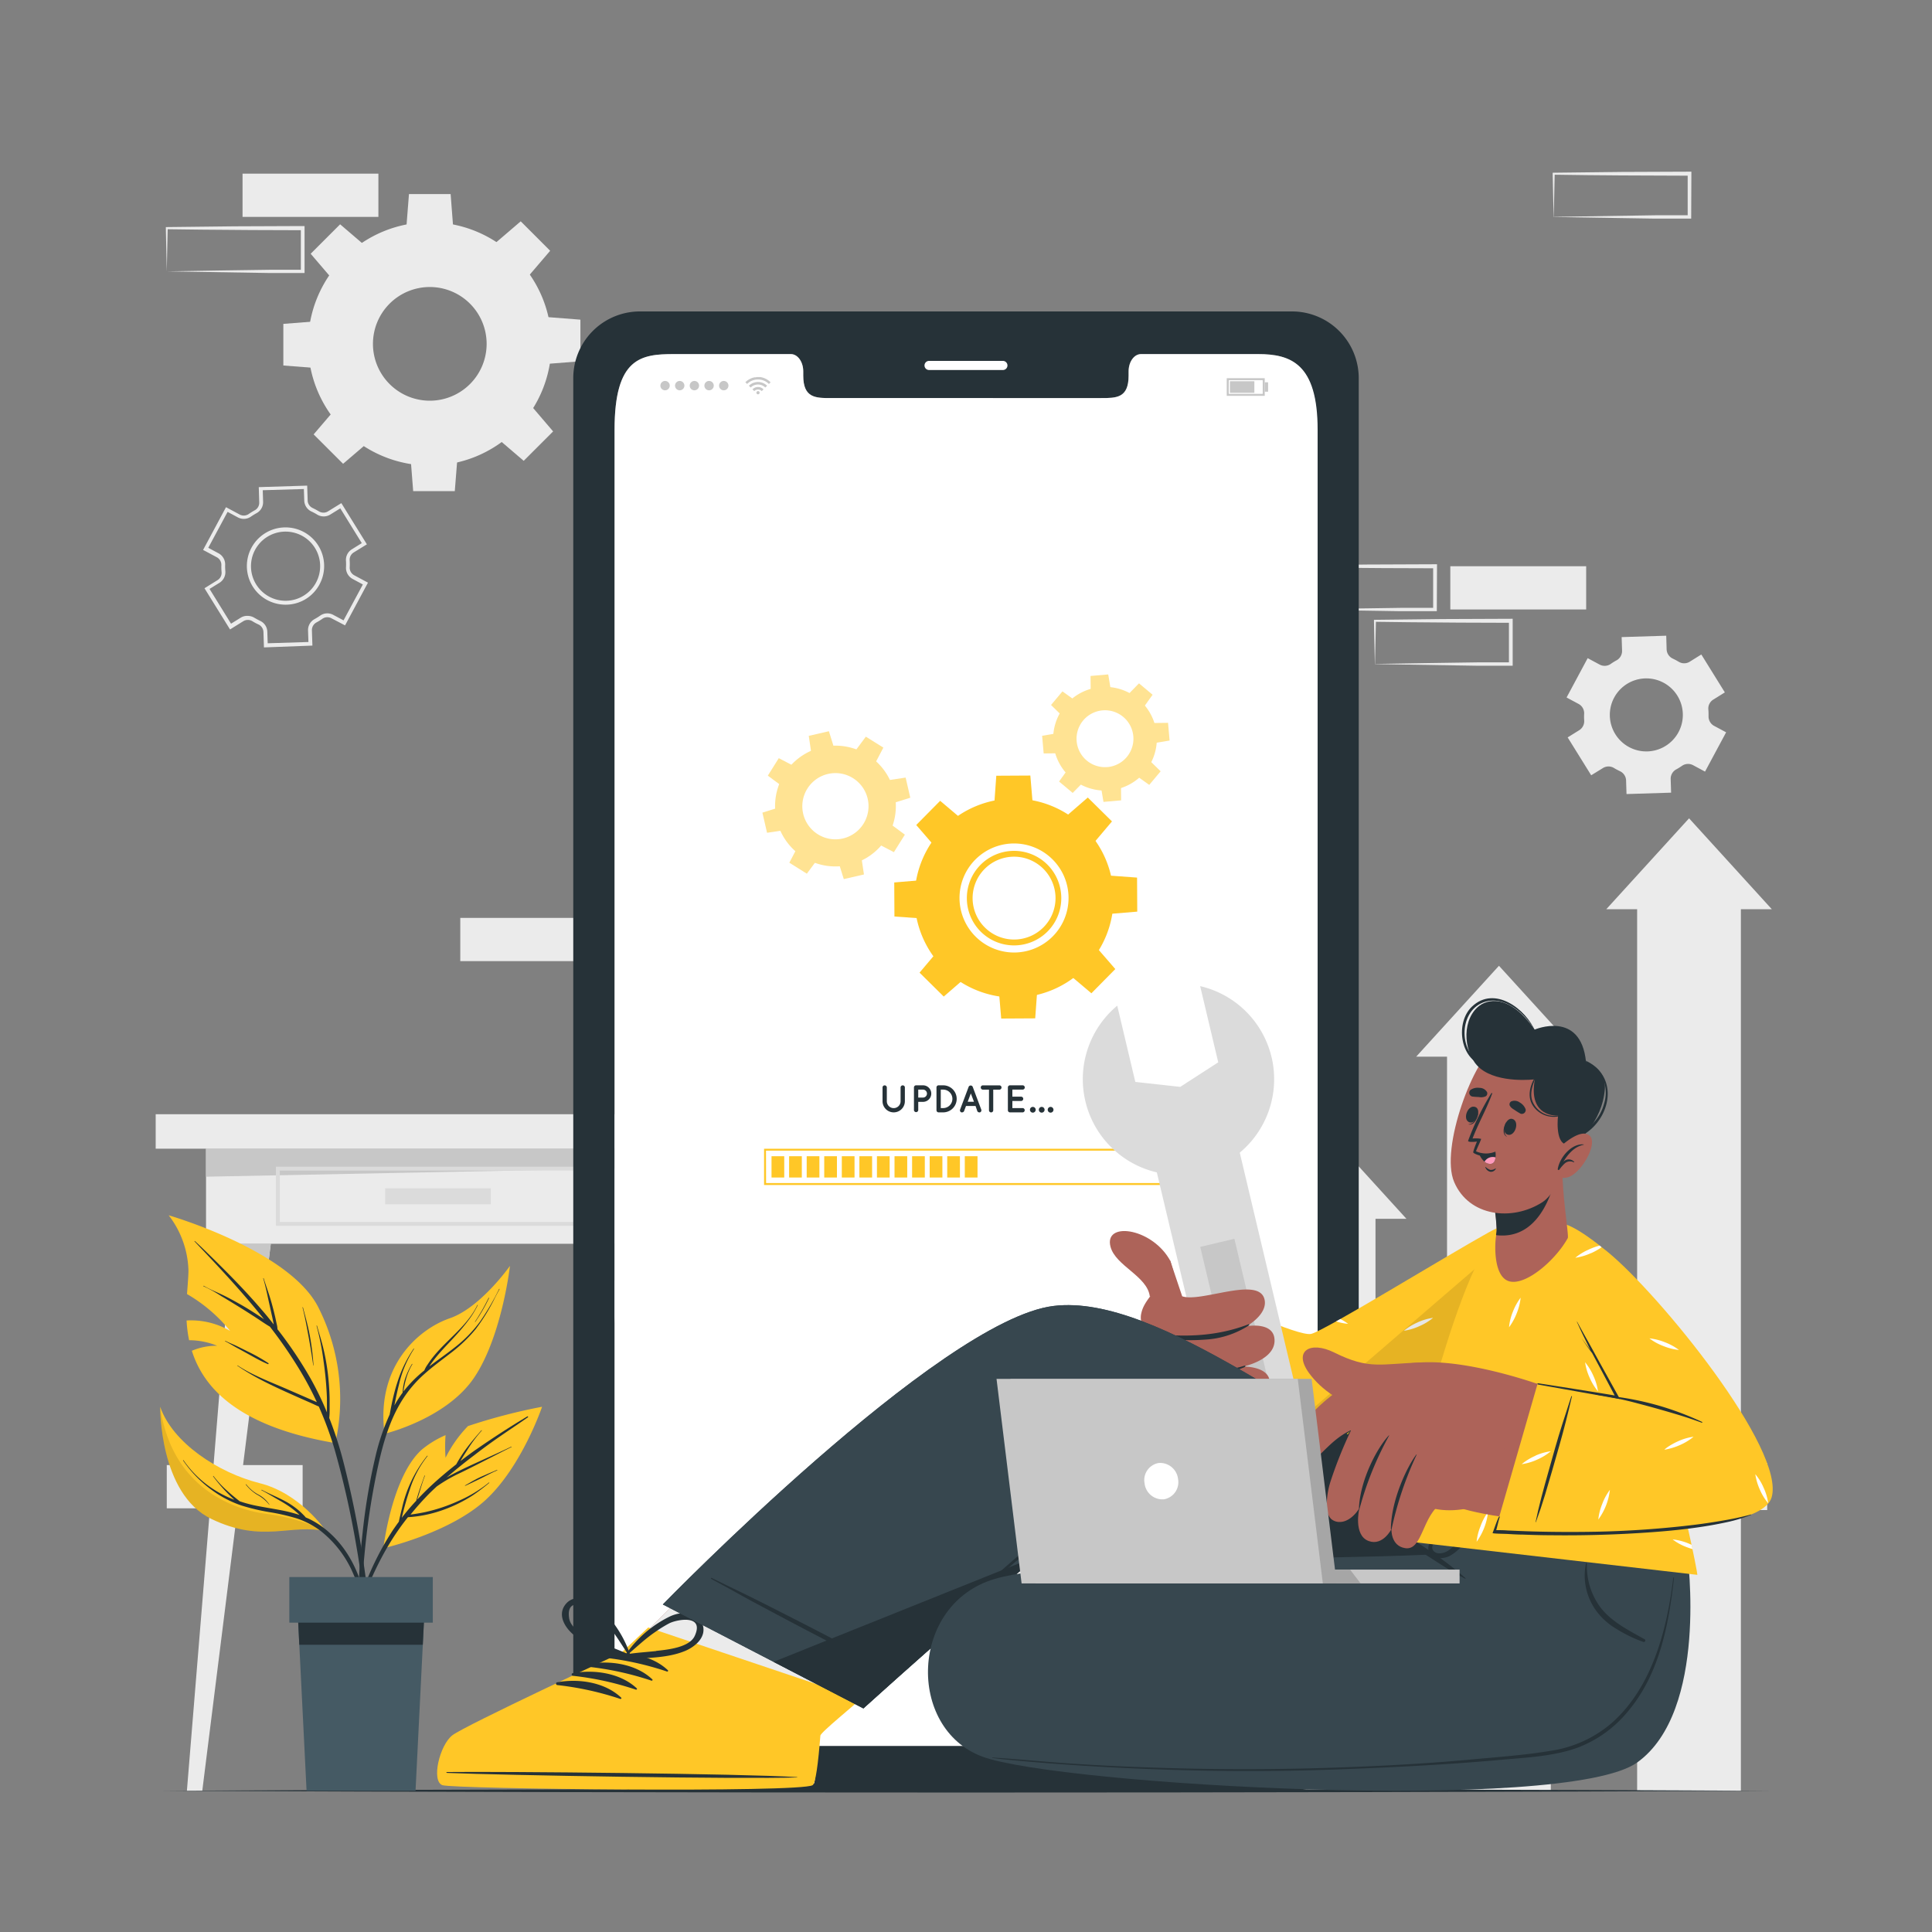 <svg xmlns="http://www.w3.org/2000/svg" viewBox="0 0 500 500"><rect x="0" y="0" width="500" height="500" fill="#808080" stroke="none"/><g id="freepik--background-complete--inject-89"><rect x="402.07" y="365.04" width="35.16" height="11.19" transform="translate(839.3 741.28) rotate(180)" style="fill:#ebebeb"></rect><rect x="119.11" y="237.55" width="35.16" height="11.19" transform="translate(273.39 486.29) rotate(180)" style="fill:#ebebeb"></rect><path d="M421.68,390.34c5.84-.09,20.81-.34,26.45-.41l8.71,0-.46.45,0-11.19.5.5c-5.84,0-20.73-.07-26.37-.15l-8.79-.11.24-.24-.24,11.19Zm0,0-.23-11.19v-.23h.24c4.39-.06,13.2-.16,17.58-.2l17.58-.07h.5v.5l0,11.19v.46h-.45l-8.87,0c-5.6-.06-20.5-.32-26.29-.42Z" style="fill:#ebebeb"></path><path d="M336.2,157.72c5.84-.1,20.81-.35,26.45-.41l8.71,0-.46.45,0-11.19.5.5c-5.84,0-20.73-.07-26.37-.15l-8.79-.11.24-.24-.24,11.19Zm0,0L336,146.53v-.23h.24c4.39-.06,13.2-.16,17.58-.2l17.58-.07h.5v.5l-.05,11.19v.46h-.45l-8.87,0c-5.6-.07-20.5-.32-26.29-.42Z" style="fill:#ebebeb"></path><path d="M355.81,171.83c5.84-.1,20.81-.35,26.45-.41l8.71,0-.46.45,0-11.19.5.5c-5.84,0-20.73-.07-26.37-.15l-8.79-.11.24-.24-.24,11.19Zm0,0-.23-11.19v-.23h.24c4.39-.06,13.2-.16,17.58-.2l17.58-.07h.5v.5l0,11.19v.46H391l-8.87,0c-5.6-.07-20.5-.32-26.29-.42Z" style="fill:#ebebeb"></path><rect x="375.35" y="146.53" width="35.16" height="11.19" transform="translate(785.85 304.26) rotate(180)" style="fill:#ebebeb"></rect><rect x="43.16" y="379.15" width="35.16" height="11.19" transform="translate(121.48 769.5) rotate(180)" style="fill:#ebebeb"></rect><rect x="62.77" y="44.93" width="35.16" height="11.19" transform="translate(160.7 101.06) rotate(180)" style="fill:#ebebeb"></rect><path d="M43.16,70.23c5.84-.1,20.81-.35,26.45-.41l8.71,0-.46.45,0-11.19.5.5c-5.84,0-20.73-.07-26.37-.15l-8.79-.11L43.4,59l-.24,11.19Zm0,0L42.92,59v-.23h.24c4.39-.06,13.19-.16,17.58-.2l17.58-.07h.5V59l0,11.19v.46h-.45l-8.87,0c-5.6-.07-20.51-.32-26.29-.42Z" style="fill:#ebebeb"></path><path d="M402.07,56.12c5.84-.1,20.81-.34,26.45-.41l8.71,0-.46.45,0-11.19.5.5-17.58-.07c-4.38,0-13.2-.13-17.58-.19l.24-.24-.24,11.19Zm0,0-.24-11.19V44.7h.24c4.39-.06,13.2-.16,17.58-.2l17.58-.07h.5v.5l-.05,11.19v.46h-.45l-8.87,0c-5.6-.07-20.5-.32-26.29-.42Z" style="fill:#ebebeb"></path><rect x="40.29" y="288.36" width="146.12" height="8.92" style="fill:#ebebeb"></rect><rect x="53.32" y="297.28" width="120.06" height="24.61" style="fill:#ebebeb"></rect><polygon points="173.38 302.14 53.32 304.53 53.32 297.28 173.38 297.28 173.38 302.14" style="fill:#c7c7c7"></polygon><path d="M155.29,317.24H71.41v-15.3h83.88Zm-82.88-1h81.88v-13.3H72.41Z" style="fill:#dbdbdb"></path><rect x="99.69" y="307.53" width="27.33" height="4.13" style="fill:#dbdbdb"></rect><polygon points="52.35 463.45 48.37 463.45 59.94 321.9 70.08 321.9 52.35 463.45" style="fill:#ebebeb"></polygon><polygon points="70.08 321.9 68.89 331.37 59.17 331.37 59.94 321.9 70.08 321.9" style="fill:#c7c7c7"></polygon><polygon points="174.35 463.45 178.33 463.45 166.76 321.9 156.62 321.9 174.35 463.45" style="fill:#ebebeb"></polygon><polygon points="156.62 321.9 157.81 331.37 167.53 331.37 166.76 321.9 156.62 321.9" style="fill:#c7c7c7"></polygon><path d="M68.31,167.55l-.13-4a2.25,2.25,0,0,0-1.31-1.95c-.27-.12-.53-.25-.79-.39s-.51-.29-.76-.44a2.25,2.25,0,0,0-2.36,0l-3.43,2.13-6.61-10.66,3.42-2.13a2.21,2.21,0,0,0,1-2.11,15.06,15.06,0,0,1-.05-1.78,2.24,2.24,0,0,0-1.17-2l-3.56-1.9,5.93-11.06,3.56,1.91a2.25,2.25,0,0,0,2.34-.16c.49-.34,1-.65,1.52-.94a2.21,2.21,0,0,0,1.18-2l-.12-4,12.53-.39.13,4A2.23,2.23,0,0,0,81,131.51l.78.4.76.43a2.22,2.22,0,0,0,2.34,0l3.46-2.13,6.61,10.66L91.5,143a2.22,2.22,0,0,0-1,2.11,15,15,0,0,1,0,1.77,2.24,2.24,0,0,0,1.17,2l3.56,1.91-5.93,11.06L85.76,160a2.22,2.22,0,0,0-2.34.15,14.56,14.56,0,0,1-1.51.93,2.27,2.27,0,0,0-1.19,2l.13,4Zm-4.21-8.16a3.32,3.32,0,0,1,1.73.49l.72.4c.25.14.49.26.74.38a3.21,3.21,0,0,1,1.89,2.82l.1,3,10.54-.33-.1-3a3.22,3.22,0,0,1,1.71-2.94,14.65,14.65,0,0,0,1.42-.88,3.2,3.2,0,0,1,3.38-.21l2.68,1.43,5-9.29-2.67-1.44a3.25,3.25,0,0,1-1.7-2.94,13.15,13.15,0,0,0,0-1.66,3.23,3.23,0,0,1,1.5-3.05l2.59-1.61-5.56-9-2.6,1.61a3.23,3.23,0,0,1-3.39,0c-.23-.15-.47-.28-.71-.41s-.49-.26-.74-.37a3.24,3.24,0,0,1-1.89-2.83l-.1-3L68,126.87l.09,3a3.23,3.23,0,0,1-1.7,2.94,16.13,16.13,0,0,0-1.43.88,3.23,3.23,0,0,1-3.38.22l-2.68-1.44-5,9.3,2.67,1.43a3.26,3.26,0,0,1,1.7,2.94,13.47,13.47,0,0,0,.05,1.68,3.24,3.24,0,0,1-1.51,3l-2.58,1.59,5.56,9,2.58-1.6A3.13,3.13,0,0,1,64.1,159.39Zm9.81-2.9a10,10,0,1,1,8.78-5.25A9.89,9.89,0,0,1,73.91,156.49Zm0-18.91a8.95,8.95,0,1,0,4.22,1.06A9,9,0,0,0,73.94,137.58Z" style="fill:#ebebeb"></path><path d="M414.84,198.77a2.74,2.74,0,0,1,2.88,0c.25.15.49.29.74.42l.77.39a2.74,2.74,0,0,1,1.6,2.38l.11,3.54,11.54-.36-.11-3.54a2.76,2.76,0,0,1,1.45-2.49,16.83,16.83,0,0,0,1.46-.9,2.75,2.75,0,0,1,2.87-.19l3.11,1.67,5.46-10.17-3.12-1.67a2.76,2.76,0,0,1-1.43-2.49c0-.58,0-1.15-.05-1.72a2.71,2.71,0,0,1,1.27-2.58l3-1.87-6.09-9.81-3,1.87a2.72,2.72,0,0,1-2.87,0l-.74-.42-.76-.38a2.74,2.74,0,0,1-1.61-2.39l-.1-3.54-11.54.36.11,3.53a2.75,2.75,0,0,1-1.44,2.49,13.84,13.84,0,0,0-1.47.91A2.75,2.75,0,0,1,414,172l-3.11-1.67-5.46,10.18,3.11,1.67a2.74,2.74,0,0,1,1.44,2.49,14.12,14.12,0,0,0,0,1.72,2.73,2.73,0,0,1-1.27,2.58l-3,1.87,6.09,9.8Zm2.9-18.22a9.45,9.45,0,1,1,3.87,12.8A9.46,9.46,0,0,1,417.74,180.55Z" style="fill:#ebebeb"></path><path d="M79.74,89a31.49,31.49,0,1,0,31.49-31.49A31.49,31.49,0,0,0,79.74,89Zm16.78,0a14.71,14.71,0,1,1,14.71,14.7A14.71,14.71,0,0,1,96.52,89Z" style="fill:#ebebeb"></path><polygon points="105.17 58.79 117.28 58.79 116.62 50.22 105.84 50.22 105.17 58.79" style="fill:#ebebeb"></polygon><polygon points="128.23 62.87 136.79 71.44 142.38 64.9 134.76 57.28 128.23 62.87" style="fill:#ebebeb"></polygon><polygon points="141.64 82.06 141.64 94.17 150.21 93.5 150.21 82.73 141.64 82.06" style="fill:#ebebeb"></polygon><polygon points="137.56 105.11 129 113.67 135.53 119.26 143.15 111.65 137.56 105.11" style="fill:#ebebeb"></polygon><polygon points="118.38 118.53 106.26 118.53 106.93 127.1 117.7 127.1 118.38 118.53" style="fill:#ebebeb"></polygon><polygon points="95.32 114.44 86.76 105.88 81.17 112.42 88.79 120.03 95.32 114.44" style="fill:#ebebeb"></polygon><polygon points="81.91 95.26 81.91 83.15 73.33 83.82 73.33 94.59 81.91 95.26" style="fill:#ebebeb"></polygon><polygon points="85.99 72.21 94.55 63.64 88.02 58.05 80.4 65.67 85.99 72.21" style="fill:#ebebeb"></polygon><polygon points="409.35 273.46 401.35 273.46 401.35 463.45 374.49 463.45 374.49 273.46 366.51 273.46 387.93 249.94 409.35 273.46" style="fill:#ebebeb"></polygon><polygon points="458.55 235.31 450.54 235.31 450.54 463.45 423.69 463.45 423.69 235.31 415.7 235.31 437.13 211.78 458.55 235.31" style="fill:#ebebeb"></polygon><polygon points="363.98 315.42 355.98 315.42 355.98 463.45 329.13 463.45 329.13 315.42 321.14 315.42 342.56 291.89 363.98 315.42" style="fill:#ebebeb"></polygon></g><g id="freepik--Floor--inject-89"><path d="M41.45,463.45c133.61-.61,283.49-.62,417.1,0-133.61.61-283.49.61-417.1,0Z" style="fill:#263238"></path></g><g id="freepik--Device--inject-89"><path d="M334.51,80.6h-169A17.26,17.26,0,0,0,148.36,98V446a17.27,17.27,0,0,0,17.11,17.42h169A17.29,17.29,0,0,0,351.64,446V98A17.28,17.28,0,0,0,334.51,80.6Zm6.43,354.67c0,9.16-6.86,16.57-15.32,16.57H174.39c-8.49,0-15.34-7.41-15.34-16.57V111.21c0-18.66,6.85-19.57,15.34-19.57h30.29c1.76,0,3.2,2,3.2,4.48v1.07c0,5.81,3.18,5.83,7.09,5.83h70c4,0,7.09,0,7.09-5.83V96.12c0-2.48,1.42-4.48,3.22-4.48h30.29c8.46,0,15.32,2.48,15.32,19.57Z" style="fill:#263238"></path><path d="M259.55,95.76H240.44a1.18,1.18,0,0,1-1.18-1.18h0a1.18,1.18,0,0,1,1.18-1.18h19.11a1.18,1.18,0,0,1,1.18,1.18h0A1.18,1.18,0,0,1,259.55,95.76Z" style="fill:#fff"></path><path d="M341,111.21V435.27c0,9.16-6.86,16.57-15.32,16.57H174.39c-8.48,0-15.34-7.41-15.34-16.57V111.21c0-18.66,6.86-19.57,15.34-19.57h30.29c1.76,0,3.2,2,3.2,4.48v1.07c0,5.81,3.18,5.83,7.09,5.83H285c3.94,0,7.09,0,7.09-5.83V96.12c0-2.48,1.42-4.48,3.21-4.48h30.3C334.09,91.64,341,94.12,341,111.21Z" style="fill:#fff"></path><g id="freepik--u5Zjqx--inject-89"><path d="M199.45,98.92l-.29.29-.17.16a4,4,0,0,0-5.64,0l-.16-.17-.29-.29h0l0,0,.37-.33a5.16,5.16,0,0,1,.86-.54,4.14,4.14,0,0,1,1.14-.38c.18,0,.37,0,.56-.08h.5l.39,0a4.77,4.77,0,0,1,1,.25,4.94,4.94,0,0,1,.7.33,4.48,4.48,0,0,1,.67.47l.31.28Z" style="fill:#c7c7c7"></path><path d="M194.28,100.29l-.47-.46a3.35,3.35,0,0,1,4.72,0l-.47.46a2.68,2.68,0,0,0-3.78,0Z" style="fill:#c7c7c7"></path><path d="M197.6,100.76l-.46.46a1.35,1.35,0,0,0-1.94,0c-.15-.16-.31-.31-.46-.46A2,2,0,0,1,197.6,100.76Z" style="fill:#c7c7c7"></path><path d="M196.59,101.63a.42.42,0,0,1-.42.42.41.41,0,0,1-.41-.42.41.41,0,0,1,.41-.41A.41.41,0,0,1,196.59,101.63Z" style="fill:#c7c7c7"></path></g><path d="M170.91,99.8a1.21,1.21,0,1,1,1.2,1.21A1.2,1.2,0,0,1,170.91,99.8Z" style="fill:#c7c7c7"></path><path d="M174.7,99.8a1.21,1.21,0,1,1,1.21,1.21A1.21,1.21,0,0,1,174.7,99.8Z" style="fill:#c7c7c7"></path><path d="M178.5,99.8a1.21,1.21,0,1,1,1.21,1.21A1.21,1.21,0,0,1,178.5,99.8Z" style="fill:#c7c7c7"></path><path d="M182.3,99.8a1.21,1.21,0,1,1,1.2,1.21A1.2,1.2,0,0,1,182.3,99.8Z" style="fill:#c7c7c7"></path><path d="M186.1,99.8a1.21,1.21,0,1,1,1.2,1.21A1.2,1.2,0,0,1,186.1,99.8Z" style="fill:#c7c7c7"></path><path d="M327.31,102.44h-9.83V97.88h9.83Zm-9.32-.51h8.8V98.39H318Z" style="fill:#c7c7c7"></path><rect x="318.3" y="98.66" width="6.33" height="3" style="fill:#c7c7c7"></rect><rect x="327.31" y="98.94" width="0.87" height="2.43" style="fill:#c7c7c7"></rect><polygon points="182.22 434.33 181.33 434.33 181.33 438.41 179.67 438.41 179.67 436.33 176.73 436.33 176.73 438.41 175.06 438.41 175.06 434.33 174.18 434.33 178.2 430.18 182.22 434.33" style="fill:#ebebeb"></polygon><rect x="316.51" y="430.18" width="9.69" height="1.38" style="fill:#ebebeb"></rect><rect x="316.51" y="433.6" width="9.69" height="1.39" style="fill:#ebebeb"></rect><rect x="316.51" y="437.03" width="9.69" height="1.39" style="fill:#ebebeb"></rect><polygon points="253.04 434.44 250.28 437.38 247.53 434.44 248.01 433.98 250.28 436.4 252.55 433.98 253.04 434.44" style="fill:#ebebeb"></polygon><path d="M250.28,440.42a5,5,0,1,1,5-5A5,5,0,0,1,250.28,440.42Zm0-9.35a4.35,4.35,0,1,0,4.34,4.34A4.34,4.34,0,0,0,250.28,431.07Z" style="fill:#ebebeb"></path><path d="M262.5,244.64a12.22,12.22,0,1,0-12.28-12.15A12.23,12.23,0,0,0,262.5,244.64Zm-10.79-12.15a10.73,10.73,0,1,1,10.78,10.66A10.73,10.73,0,0,1,251.71,232.49Zm10.79,12.15a12.22,12.22,0,1,0-12.28-12.15A12.23,12.23,0,0,0,262.5,244.64Zm-10.79-12.15a10.73,10.73,0,1,1,10.78,10.66A10.73,10.73,0,0,1,251.71,232.49Zm10.79,12.15a12.22,12.22,0,1,0-12.28-12.15A12.23,12.23,0,0,0,262.5,244.64Zm-10.79-12.15a10.73,10.73,0,1,1,10.78,10.66A10.73,10.73,0,0,1,251.71,232.49Zm10.87,25.68a25.75,25.75,0,1,0-25.89-25.6A25.76,25.76,0,0,0,262.58,258.17Zm-14.26-25.66a14.11,14.11,0,1,1,14.19,14A14.14,14.14,0,0,1,248.32,232.51Zm1.9,0a12.22,12.22,0,1,0,12.14-12.28A12.22,12.22,0,0,0,250.22,232.49Zm1.49,0a10.73,10.73,0,1,1,10.78,10.66A10.73,10.73,0,0,1,251.71,232.49Zm10.79,12.15a12.22,12.22,0,1,0-12.28-12.15A12.23,12.23,0,0,0,262.5,244.64Zm-10.79-12.15a10.73,10.73,0,1,1,10.78,10.66A10.73,10.73,0,0,1,251.71,232.49Zm10.79,12.15a12.22,12.22,0,1,0-12.28-12.15A12.23,12.23,0,0,0,262.5,244.64Zm-10.79-12.15a10.73,10.73,0,1,1,10.78,10.66A10.73,10.73,0,0,1,251.71,232.49Z" style="fill:#FFC727"></path><polygon points="257.34 207.77 267.24 207.71 266.65 200.71 257.84 200.76 257.34 207.77" style="fill:#FFC727"></polygon><polygon points="276.2 211 283.24 217.95 287.78 212.58 281.52 206.4 276.2 211" style="fill:#FFC727"></polygon><polygon points="287.26 226.61 287.32 236.51 294.32 235.93 294.27 227.12 287.26 226.61" style="fill:#FFC727"></polygon><polygon points="284.04 245.48 277.08 252.52 282.45 257.06 288.64 250.79 284.04 245.48" style="fill:#FFC727"></polygon><polygon points="268.42 256.54 258.52 256.59 259.11 263.6 267.91 263.55 268.42 256.54" style="fill:#FFC727"></polygon><polygon points="249.55 253.31 242.51 246.35 237.98 251.72 244.24 257.91 249.55 253.31" style="fill:#FFC727"></polygon><polygon points="238.5 237.69 238.44 227.79 231.43 228.38 231.48 237.19 238.5 237.69" style="fill:#FFC727"></polygon><polygon points="241.72 218.83 248.68 211.79 243.31 207.25 237.12 213.51 241.72 218.83" style="fill:#FFC727"></polygon><g style="opacity:0.5"><path d="M231.45,205.1a15.63,15.63,0,1,0-11.74,18.74A15.63,15.63,0,0,0,231.45,205.1ZM218.13,217a8.57,8.57,0,1,1,6.43-10.27A8.58,8.58,0,0,1,218.13,217Z" style="fill:#FFC727"></path><polygon points="209.93 194.66 215.79 193.32 214.52 189.24 209.31 190.44 209.93 194.66" style="fill:#FFC727"></polygon><polygon points="221.54 194.07 226.63 197.27 228.61 193.48 224.08 190.65 221.54 194.07" style="fill:#FFC727"></polygon><polygon points="230.16 201.87 231.51 207.72 235.58 206.45 234.38 201.24 230.16 201.87" style="fill:#FFC727"></polygon><polygon points="230.75 213.47 227.56 218.57 231.34 220.54 234.18 216.01 230.75 213.47" style="fill:#FFC727"></polygon><polygon points="222.96 222.09 217.1 223.44 218.37 227.51 223.59 226.31 222.96 222.09" style="fill:#FFC727"></polygon><polygon points="211.35 222.68 206.26 219.49 204.28 223.27 208.81 226.11 211.35 222.68" style="fill:#FFC727"></polygon><polygon points="202.73 214.89 201.38 209.03 197.31 210.31 198.51 215.52 202.73 214.89" style="fill:#FFC727"></polygon><polygon points="202.14 203.28 205.33 198.19 201.55 196.21 198.71 200.74 202.14 203.28" style="fill:#FFC727"></polygon></g><g style="opacity:0.5"><path d="M299.34,190a13.42,13.42,0,1,0-12.19,14.55A13.41,13.41,0,0,0,299.34,190Zm-12.72,8.51a7.36,7.36,0,1,1,6.68-8A7.37,7.37,0,0,1,286.62,198.52Z" style="fill:#FFC727"></path><polygon points="282.27 178.6 287.41 178.15 286.81 174.54 282.23 174.94 282.27 178.6" style="fill:#FFC727"></polygon><polygon points="292.21 179.47 296.16 182.78 298.29 179.8 294.77 176.85 292.21 179.47" style="fill:#FFC727"></polygon><polygon points="298.62 187.11 299.08 192.25 302.69 191.65 302.29 187.07 298.62 187.11" style="fill:#FFC727"></polygon><polygon points="297.75 197.05 294.44 201 297.42 203.13 300.37 199.61 297.75 197.05" style="fill:#FFC727"></polygon><polygon points="290.11 203.46 284.97 203.92 285.58 207.53 290.15 207.13 290.11 203.46" style="fill:#FFC727"></polygon><polygon points="280.18 202.59 276.22 199.28 274.09 202.26 277.61 205.21 280.18 202.59" style="fill:#FFC727"></polygon><polygon points="273.76 194.95 273.31 189.81 269.7 190.42 270.1 194.99 273.76 194.95" style="fill:#FFC727"></polygon><polygon points="274.63 185.02 277.94 181.06 274.96 178.93 272.01 182.45 274.63 185.02" style="fill:#FFC727"></polygon></g><path d="M302.26,306.68H197.74v-9.39H302.26Zm-104-.5H301.76v-8.39H198.24Z" style="fill:#FFC727"></path><rect x="199.67" y="299.23" width="3.29" height="5.51" style="fill:#FFC727"></rect><rect x="204.22" y="299.23" width="3.29" height="5.51" style="fill:#FFC727"></rect><rect x="208.77" y="299.23" width="3.29" height="5.51" style="fill:#FFC727"></rect><rect x="213.31" y="299.23" width="3.29" height="5.51" style="fill:#FFC727"></rect><rect x="217.86" y="299.23" width="3.29" height="5.51" style="fill:#FFC727"></rect><rect x="222.41" y="299.23" width="3.29" height="5.51" style="fill:#FFC727"></rect><rect x="226.95" y="299.23" width="3.29" height="5.51" style="fill:#FFC727"></rect><rect x="231.5" y="299.23" width="3.29" height="5.51" style="fill:#FFC727"></rect><rect x="236.05" y="299.23" width="3.29" height="5.51" style="fill:#FFC727"></rect><rect x="240.6" y="299.23" width="3.29" height="5.51" style="fill:#FFC727"></rect><rect x="245.14" y="299.23" width="3.29" height="5.51" style="fill:#FFC727"></rect><rect x="249.69" y="299.23" width="3.29" height="5.51" style="fill:#FFC727"></rect><path d="M231.29,287.88A2.89,2.89,0,0,1,228.4,285v-3.56a.54.54,0,0,1,.55-.55.56.56,0,0,1,.56.55V285a1.78,1.78,0,1,0,3.56,0v-3.56a.55.55,0,0,1,.56-.55.54.54,0,0,1,.55.55V285A2.89,2.89,0,0,1,231.29,287.88Z" style="fill:#263238"></path><path d="M238.87,285.16h-1.23v2.17a.56.56,0,0,1-1.11,0v-5.9a.55.55,0,0,1,.55-.55h1.79a2.14,2.14,0,1,1,0,4.28Zm-1.23-1.11h1.23a1,1,0,1,0,0-2.06h-1.23Z" style="fill:#263238"></path><path d="M242.36,287.33v-5.9a.54.54,0,0,1,.55-.55h1.18a3.5,3.5,0,0,1,0,7h-1.18A.55.55,0,0,1,242.36,287.33Zm1.11-.56h.62a2.39,2.39,0,0,0,0-4.78h-.62Z" style="fill:#263238"></path><path d="M252.47,286.23H250l-.49,1.3a.56.56,0,0,1-.52.35.41.41,0,0,1-.19,0,.56.56,0,0,1-.33-.72l2.21-5.88a.56.56,0,0,1,.53-.35.55.55,0,0,1,.53.35l2.21,5.88a.56.56,0,0,1-.33.72.38.38,0,0,1-.19,0,.54.54,0,0,1-.51-.35Zm-.41-1.1-.81-2.15-.81,2.15Z" style="fill:#263238"></path><path d="M258.64,282h-1.59v5.34a.55.55,0,0,1-.55.55.55.55,0,0,1-.55-.55V282h-1.58a.56.56,0,0,1-.55-.56.54.54,0,0,1,.55-.55h4.27a.55.55,0,0,1,.55.55A.56.56,0,0,1,258.64,282Z" style="fill:#263238"></path><path d="M260.84,287.33v-5.9a.54.54,0,0,1,.55-.55h3.27a.55.55,0,0,1,.55.55.56.56,0,0,1-.55.56H262v1.83h2.33a.56.56,0,0,1,0,1.11H262v1.84h2.71a.56.56,0,0,1,0,1.11h-3.27A.55.55,0,0,1,260.84,287.33Z" style="fill:#263238"></path><path d="M267.29,286.46a.76.76,0,0,1,.75.75.75.75,0,0,1-.75.74.74.74,0,0,1-.74-.74A.75.75,0,0,1,267.29,286.46Z" style="fill:#263238"></path><path d="M269.59,286.46a.76.76,0,0,1,.75.75.75.75,0,0,1-.75.74.74.74,0,0,1-.74-.74A.75.75,0,0,1,269.59,286.46Z" style="fill:#263238"></path><path d="M271.89,286.46a.76.76,0,0,1,.75.75.75.75,0,0,1-.75.74.74.74,0,0,1-.74-.74A.75.75,0,0,1,271.89,286.46Z" style="fill:#263238"></path></g><g id="freepik--Character--inject-89"><path d="M394.1,328.08c-15.42,26.29-39.63,49.78-46.05,52.17-7,2.6-33.05-5.38-46-10.05-4.24-1.53,4.43-31.4,9-32.94s24.76,10.72,29.62,9.53c1.53-.37,28.43-16.06,43.2-25.94C397.63,311.64,398.78,320.1,394.1,328.08Z" style="fill:#ad6359"></path><path d="M303.94,375.72l11.69-39.36s20.33,9.61,23.7,8.85,34.56-19.94,45.92-26.26,19.95-2.3,5.52,17.49c-15.57,21.36-33.61,41.75-40.67,44.64C340.8,384.87,303.94,375.72,303.94,375.72Z" style="fill:#FFC727"></path><path d="M348.05,361.91a14.46,14.46,0,0,0-1,4,14.47,14.47,0,0,0,2-3.66,14.3,14.3,0,0,0,1-4A15.22,15.22,0,0,0,348.05,361.91Zm-1.17-20.55-1.09.61a13.34,13.34,0,0,0,3.1.64A12.17,12.17,0,0,0,346.88,341.36ZM329.94,374a14.24,14.24,0,0,0-4-1,15.9,15.9,0,0,0,7.7,3A14.76,14.76,0,0,0,329.94,374ZM325,351a15.11,15.11,0,0,0-2.17-3.54A15.91,15.91,0,0,0,326.2,355,14.78,14.78,0,0,0,325,351Zm41.88-8.76a14.68,14.68,0,0,0-3.55,2.16,14.75,14.75,0,0,0,4-1.19,14.37,14.37,0,0,0,3.55-2.16A14.86,14.86,0,0,0,366.9,342.22Zm-59.06,20.36-.37,1.25a13.12,13.12,0,0,0,3-1.92A12.52,12.52,0,0,0,307.84,362.58Z" style="fill:#fff"></path><path d="M313.48,374.91a37.18,37.18,0,0,0,1.38-4.18c.4-1.24.82-2.48,1.21-3.74.85-2.73,1.71-5.46,2.54-8.19s1.68-5.46,2.48-8.19,1.7-5.43,2.35-8.2a.09.09,0,0,0-.18-.05c-1.18,2.58-2.09,5.3-3,8s-1.78,5.32-2.61,8-1.6,5.48-2.33,8.23c-.36,1.33-.66,2.67-1,4a33.85,33.85,0,0,0-.95,4.31A.07.07,0,0,0,313.48,374.91Z" style="fill:#263238"></path><path d="M322.25,379.59c10.69,1.92,23,3.46,27.84,1.48,7.07-2.88,25.11-23.26,40.69-44.63,9.16-12.58,9-18.78,4.8-20Z" style="opacity:0.1"></path><path d="M329.08,273.6a24.74,24.74,0,0,0-18.48-18.39l4.68,19.72-9.83,6.35L293.82,280l-4.68-19.73a24.76,24.76,0,1,0,39.94,13.31Z" style="fill:#dbdbdb"></path><path d="M313.74,423.49a24.74,24.74,0,0,0,18.48,18.39l-4.68-19.72,9.82-6.35L349,417.07l4.68,19.73a24.76,24.76,0,1,0-39.94-13.31Z" style="fill:#dbdbdb"></path><rect x="309.73" y="285.58" width="22.06" height="120.42" transform="translate(-71.16 83.38) rotate(-13.35)" style="fill:#dbdbdb"></rect><rect x="316.21" y="321" width="9.08" height="49.59" transform="translate(-71.16 83.38) rotate(-13.35)" style="fill:#c7c7c7"></rect><path d="M323.35,368.65c2-3.81-3.62-4-3.62-4s8.24-1.63,8.83-6.38c.56-4.57-6.29-4.61-6.78-4.62.43-.09,8-1.79,8.07-6.62.1-5-6.79-3.88-7.23-3.81.38-.21,5.41-3.13,4.66-6.82-1.3-6.33-16.38.78-21.33-.92l-3.11-9.25a13,13,0,0,1-3.1,6.7c-2.3,2.79-3.86,4.64-4.35,6.85a4.74,4.74,0,0,0,2.13,5.25s-4.28,1.64-4.48,5.45c-.1,1.95,2.93,3.84,2.93,3.84s-3.37,1.46-3.34,4.86c0,2.71,3.05,4.19,3.05,4.19s-2.59,2.9-1.67,5.66C295.84,374.56,319,376.81,323.35,368.65Z" style="fill:#ad6359"></path><path d="M304.91,333.42l-2-7.05c-.13-.24-.27-.49-.41-.71-4.91-8-16.82-9.5-15.1-3,1.3,4.95,9.57,7.62,10.17,12.88h0Z" style="fill:#ad6359"></path><path d="M296.13,363.62a.06.06,0,0,0,0,.12c7.42,2.59,16.37,3.17,24,.91.25-.08.23-.51-.06-.48A82.19,82.19,0,0,1,296.13,363.62Z" style="fill:#263238"></path><path d="M295.85,354.31c-.09,0-.12.13,0,.16,7.66,2.63,17.75,3,26.18-.63.29-.13.42-.53.08-.41C316.3,355.42,303.23,355.67,295.85,354.31Z" style="fill:#263238"></path><path d="M323.12,342.72c-8.21,3.17-16.62,3.4-25.29,2.39-.11,0-.12.14,0,.18,4.1,1.65,9.69,1.72,14.05,1.4A23.18,23.18,0,0,0,323.23,343C323.37,342.92,323.3,342.65,323.12,342.72Z" style="fill:#263238"></path><path d="M120.28,460.79c2.9,1.11,87.06,2.64,90.36.76.36-.21.26-3.92,1.5-13.53.06-.46,2-2.24,5-4.76,11.26-9.43,37.71-29.32,37.71-29.32l-42-36.49-40.7,40-10.59,10.4s-34.39,18.57-37.79,21S117.39,459.68,120.28,460.79Z" style="fill:#ad6359"></path><path d="M120.29,460.79c2.9,1.12,87.06,2.64,90.35.76.35-.21.25-3.92,1.5-13.53.05-.46,2-2.24,5-4.76,3.91-3.28,5.77-4.78,11.59-9.31l-53.4-19.63-3.2,3.14-10.58,10.4s-34.39,18.57-37.79,21S117.38,459.68,120.29,460.79Z" style="fill:#ebebeb"></path><path d="M114.49,462c2.92,1,92.59,2,95.82,0,.76-.47,1.45-5.67,2-12.81.07-.89,9.15-8.15,10.39-9.5l-54.94-18.5-6.94,6.52s-40.44,18.82-43.75,21.38S111.56,460.93,114.49,462Z" style="fill:#FFC727"></path><path d="M115.73,458.6c14.09-.18,76.58.42,90.52,1.31.11,0,.11.09,0,.09-14,.49-76.45-.57-90.52-1.17C115.43,458.82,115.43,458.61,115.73,458.6Z" style="fill:#263238"></path><path d="M156.34,428.27c5.56-1,12.33,0,16.52,4,.16.15-.06.38-.24.32A77.81,77.81,0,0,0,156.36,429,.36.36,0,0,1,156.34,428.27Z" style="fill:#263238"></path><path d="M152.32,430.63c5.55-1,12.32,0,16.51,4,.16.16-.06.38-.24.32a78.45,78.45,0,0,0-16.26-3.58A.35.35,0,0,1,152.32,430.63Z" style="fill:#263238"></path><path d="M148.29,433c5.55-1,12.32,0,16.51,3.95.16.16-.06.39-.24.33a77.81,77.81,0,0,0-16.26-3.58A.35.35,0,0,1,148.29,433Z" style="fill:#263238"></path><path d="M144.26,435.36c5.55-1,12.32,0,16.51,4,.16.15-.06.38-.24.32a78.45,78.45,0,0,0-16.26-3.58A.35.35,0,0,1,144.26,435.36Z" style="fill:#263238"></path><path d="M148.65,423.25c3.88,3.1,9,4.4,13.53,6.15.47.18.85-.26.88-.68a.15.15,0,0,0,.13-.2,29.67,29.67,0,0,0-8.39-12.8c-2.29-2-6.33-3.36-8.54-.39C144.17,418.14,146.38,421.45,148.65,423.25Zm-1.36-4.47c-.9-6.09,5.59-2.83,7.22-1.31a32.69,32.69,0,0,1,2.9,3.21c1.89,2.33,3.42,4.88,5.06,7.37-2.19-1-4.44-1.8-6.66-2.71C153.17,424.25,147.79,422.14,147.29,418.78Z" style="fill:#263238"></path><path d="M181.79,420.29c-1.3-3.47-5.57-3.25-8.32-2a29.53,29.53,0,0,0-11.61,10,.15.15,0,0,0,.08.23.68.68,0,0,0,.65.9c4.86-.42,10.11-.26,14.7-2.15C180,426.13,183,423.57,181.79,420.29Zm-12,7c-2.38.26-4.77.4-7.15.75,2.27-1.93,4.45-4,6.91-5.67a33.06,33.06,0,0,1,3.68-2.27c2-1,9.13-2.35,6.57,3.26C178.43,426.4,172.68,426.94,169.83,427.25Z" style="fill:#263238"></path><path d="M171.54,415.23l51.91,26.9s54.09-49,59-49.32,77.72,49,114.35,49.16c37.94.16,39.86-39.59,39.86-39.59l-55.34-12.71c-39.9-19.66-81.46-55-108.64-51.69C243.21,341.56,171.54,415.23,171.54,415.23Z" style="fill:#37474f"></path><path d="M171.54,415.23l51.91,26.9s54.09-49,59-49.32,77.72,49,114.35,49.16c37.94.16,39.86-39.59,39.86-39.59l-55.34-12.71c-39.9-19.66-81.46-55-108.64-51.69C243.21,341.56,171.54,415.23,171.54,415.23Z" style="fill:#37474f"></path><path d="M184.22,408.38c8.76,4.33,6.3,3,15,7.39,4.27,2.17,25.74,13,29.38,15.68a.1.1,0,0,1-.09.17c-4.29-1.44-25.52-12.73-29.74-15-8.64-4.59-6.11-3.36-14.7-8A.13.13,0,1,1,184.22,408.38Z" style="fill:#263238"></path><path d="M232.65,429.73c10.15-9,43.4-38.09,44.75-39.17a18.6,18.6,0,0,1,3.47-2.6,3.65,3.65,0,0,1,3.2.26c1.54.72,3,1.5,4.57,2.25l9,4.39c11.64,5.68,23.2,11.5,34.92,17,11.27,5.28,19.32,10.25,31.09,14.31a176.65,176.65,0,0,0,36.11,8.61c1.52.19,3,.35,4.56.49.11,0,.11.18,0,.17a144.87,144.87,0,0,1-35.54-6.61c-11.67-3.58-19.58-8.24-30.65-13.33-11.48-5.29-22.8-10.94-34.11-16.56-6-3-11.94-6-17.93-8.9-1.36-.67-3.29-2.11-4.84-1.4a8.9,8.9,0,0,0-1.79,1.32l-2,1.66c-2.56,2.14-43.33,37.25-44.66,38.26C232.69,430,232.55,429.81,232.65,429.73Z" style="fill:#263238"></path><path d="M200.19,430.08l68.73-27.57c-17.56,14.36-45.47,39.62-45.47,39.62Z" style="fill:#263238"></path><path d="M436.7,402.38s-1.92,39.75-39.86,39.59c-31.84-.13-91.11-37.45-109.21-47L348,370.78c11,6.73,22.26,13.41,33.37,18.89Z" style="fill:#263238"></path><path d="M436.7,402.38s5.54,40.46-13,53.75-149.84,5.8-169.48-1.52-18.85-39.52,3.27-46c21-6.17,109.35-5.72,111.57-6.49.55-.2-7.59-5.58-7.54-5.88l17.75-10.11Z" style="fill:#37474f"></path><path d="M410.44,404.6c0-.15.27-.09.26,0a17.83,17.83,0,0,0,3.64,11.58c2.9,3.65,7.31,5.83,11.3,8.07.38.21.06.82-.34.68a35.7,35.7,0,0,1-7.06-3.43,17.28,17.28,0,0,1-5.22-4.74A15.52,15.52,0,0,1,410.44,404.6Z" style="fill:#263238"></path><path d="M370.65,398.39c1-1.12,2-2.19,3-3.27,2.36-2.58,4.74-5.16,7.2-7.63.24-.24.66.13.44.38-1.68,2-3.44,3.94-5.18,5.89l-2.69,3a19.28,19.28,0,0,0-2.51,2.91c-.67,1.13.1,2.14,1.28,2.32a4.17,4.17,0,0,0,2.92-.93,38,38,0,0,0,5.09-5q1.49-1.53,3-3.05c1.07-1.07,2.21-2.09,3.27-3.16.07-.07.2,0,.13.12-.94,1.18-1.82,2.42-2.76,3.6s-1.91,2.35-2.88,3.51-1.87,2.17-2.84,3.22a11.2,11.2,0,0,1-2.85,2.33c-1.75.93-4.72,1-5.53-1.23A3.1,3.1,0,0,1,370.65,398.39Z" style="fill:#263238"></path><path d="M256.92,454.85c6.86.43,13.7,1.13,20.55,1.58s13.61.78,20.42,1q20.52.72,41.06.22c13.83-.35,28.76-1.06,42.54-2.36,6.59-.61,13.27-1.08,19.8-2.18a31.15,31.15,0,0,0,15.87-7.24c9.25-8.21,13.26-20.71,15.21-32.73.26-1.61.49-3.23.69-4.85a.09.09,0,0,1,.17,0c-1.35,12.35-3.85,25.19-12.08,34.8a31,31,0,0,1-13.13,9.3c-6.24,2.19-13.08,2.46-19.59,3.05-13.83,1.26-28.82,2-42.7,2.5s-27.94.53-41.91.11-27.92-1.22-41.83-2.52c-1.7-.16-3.39-.33-5.08-.56A.08.08,0,1,1,256.92,454.85Z" style="fill:#263238"></path><path d="M302.51,404.05c4.35-.45,8.69-.88,13.05-1.14s8.82-.46,13.23-.64c8.72-.35,17.47-.63,26.2-.65,5,0,9.91.18,14.86.46.16,0,.13.24,0,.25-8.75.4-17.49.56-26.24.76s-17.46.57-26.19,1c-4.95.25-9.89.39-14.84.58C302.19,404.7,302.15,404.08,302.51,404.05Z" style="fill:#263238"></path><path d="M360.49,395.74a66.85,66.85,0,0,1,9.77,5.8,80.78,80.78,0,0,1,9,6.88c.08.08,0,.17-.12.13-3.32-1.72-6.5-3.83-9.65-5.85a93.62,93.62,0,0,1-9.2-6.5C360.06,396,360.21,395.61,360.49,395.74Z" style="fill:#263238"></path><path d="M362.06,398.66l77.22,8.91c0-1.58-15.36-79.28-35.3-91.34-3.83-2.32-10.7-2.18-16.83,3.42C376,329.82,361.06,397.61,362.06,398.66Z" style="fill:#FFC727"></path><path d="M411.09,323.37a14.44,14.44,0,0,0-3.42,2.1,14.78,14.78,0,0,0,4-1.18l.06,0C411.5,324,411.3,323.66,411.09,323.37Zm-13.74,53.36a14.59,14.59,0,0,0-3.54,2.17,14.43,14.43,0,0,0,4-1.18,15,15,0,0,0,3.55-2.17A14.49,14.49,0,0,0,397.35,376.73Zm34.23-2.26a10.11,10.11,0,0,0-.84.66c.33,0,.65-.1,1-.17C431.67,374.8,431.63,374.63,431.58,374.47Zm-65.94,5.58s0,0,0,0c-.13.57-.26,1.12-.39,1.67a12.42,12.42,0,0,0,1.58,2.33A14.43,14.43,0,0,0,365.64,380.05Zm46.74-23.95a15.13,15.13,0,0,0-2.16-3.55,14.49,14.49,0,0,0,1.18,4,14.75,14.75,0,0,0,2.16,3.54A14.43,14.43,0,0,0,412.38,356.1Zm-18.73-40.43-.19.07.25.3A2.38,2.38,0,0,0,393.65,315.67Zm-12.11,45.95a14.24,14.24,0,0,0-4-1,15.9,15.9,0,0,0,7.7,3A14.76,14.76,0,0,0,381.54,361.62Zm56.23,38.16-.9-.38a14.68,14.68,0,0,0-4-1,14.08,14.08,0,0,0,3.65,2c.5.19,1,.36,1.52.51C437.94,400.55,437.86,400.17,437.77,399.78Zm-23.13-10.52a14.39,14.39,0,0,0-1,4,16.08,16.08,0,0,0,3-7.69A14.59,14.59,0,0,0,414.64,389.26ZM383.15,395a14.31,14.31,0,0,0-1,4,16,16,0,0,0,2.95-7.7A14.73,14.73,0,0,0,383.15,395Zm8.39-55.55a14,14,0,0,0-1,4.05,15.68,15.68,0,0,0,2-3.66,14.73,14.73,0,0,0,1-4A14.91,14.91,0,0,0,391.54,339.46Z" style="fill:#fff"></path><path d="M412.44,321.81c14.35,11,52.16,55.65,44.25,66.24s-62.07,7.06-77.88,2.5c-4.7-1.35,7.37-31.27,12.38-32.75,4.18-1.23,27.63,5.13,28.06,3.77.48-1.53-4.72-11.42-13.1-29.5C396.49,311.23,406.1,316.93,412.44,321.81Z" style="fill:#ad6359"></path><path d="M368.09,352.61c-10.84.28-13.58,2-22.85-2.61-6.08-3-10.63-.45-6.5,5.29,6.77,9.38,20.82,12,25.95,11.45Z" style="fill:#ad6359"></path><path d="M397.91,358.16s-13-4.64-24.57-5.49c-8-.59-25.57.08-39.22,19.77-3.23,4.68-4.53,13.63,3.52,7.92,5.73-4.06,8.13-8.36,11.89-10.11,0,0-.3,11.58,4.51,14.64A103.46,103.46,0,0,0,367.17,392a21.21,21.21,0,0,0,1.54-2.34s4.76,2.43,12.62.35Z" style="fill:#ad6359"></path><path d="M365.61,353.33c-3.36,2.53-10.4,8-14.6,14.49-4.67,7.2-11.71,22.33-6.36,25.72,3.93,2.48,7.12-3.06,7.12-3.06s-1.59,6.87,2.45,8.34c3.68,1.34,5.89-3.1,5.89-3.1s-.25,4.34,3.54,4.94c4.56.73,4.34-8.47,9.59-11.72C374.42,388.21,365.61,353.33,365.61,353.33Z" style="fill:#ad6359"></path><path d="M359.44,371.48c-2.77,2.89-7.38,11.09-7.75,18.85,0,.17.12.27.16.11a84.67,84.67,0,0,1,7.66-18.92S359.47,371.45,359.44,371.48Z" style="fill:#263238"></path><path d="M366.57,376.4c-2.13,2.74-6.51,11.4-6.61,19.27,0,.18.13.27.17.11a90.46,90.46,0,0,1,6.51-19.34A0,0,0,0,0,366.57,376.4Z" style="fill:#263238"></path><path d="M349.52,370.18c-3.29,1.59-5.25,3.65-7.83,6.16a46.26,46.26,0,0,1-4,3.55c-1.28,1-3.16,2.49-4.86,1.54a2.86,2.86,0,0,1-1.1-2.71,13.88,13.88,0,0,1,1.25-4.24c0-.05-.07-.1-.09-.05a20,20,0,0,0-1.5,3.84,4.61,4.61,0,0,0,.14,2.75c.82,1.82,3.1,1.7,4.61.91a15.44,15.44,0,0,0,2.5-1.76c.75-.62,1.48-1.28,2.19-1.95,1.46-1.38,2.84-2.84,4.28-4.24a46.45,46.45,0,0,1,4.46-3.69A.07.07,0,0,0,349.52,370.18Z" style="fill:#263238"></path><path d="M344.3,383.52a111.13,111.13,0,0,1,5.3-13.27,0,0,0,1,0-.08-.05c-2.27,3-5.47,10.48-6.12,12.82s-1.33,5.24-.94,7.63c.6,3.61,3.1,3.89,4,3.92a4.67,4.67,0,0,0,3-1,9.43,9.43,0,0,0,2.35-3.07c0-.06-.05-.11-.08-.06-1,1.63-2.86,3.38-4.86,3.44a3.3,3.3,0,0,1-2.43-.83,4.3,4.3,0,0,1-1.06-2.81A20.13,20.13,0,0,1,344.3,383.52Z" style="fill:#263238"></path><path d="M397.91,358.16,387,396s67.73,3.86,71.48-8.44S429.54,335,416,323.94c-15.73-12.82-16.57-7.44-11.45,5.39,5.36,13.43,14.59,32.6,14.59,32.6Z" style="fill:#FFC727"></path><path d="M414.64,389.26a14.39,14.39,0,0,0-1,4,16.08,16.08,0,0,0,3-7.69A14.59,14.59,0,0,0,414.64,389.26Zm16.23-41.89a14.82,14.82,0,0,0-4-1,14.25,14.25,0,0,0,3.65,2,14.66,14.66,0,0,0,4,1A14.77,14.77,0,0,0,430.87,347.37Zm25.57,37.69a13.82,13.82,0,0,0-2.17-3.54,15.19,15.19,0,0,0,1.18,4,14.65,14.65,0,0,0,2.17,3.55A14.43,14.43,0,0,0,456.44,385.06ZM434.28,373a17.45,17.45,0,0,0-2.7,1.5,10.11,10.11,0,0,0-.84.66c.33,0,.65-.1,1-.17a16.38,16.38,0,0,0,3-1,14.8,14.8,0,0,0,3.55-2.16A14.16,14.16,0,0,0,434.28,373Zm-36.93,3.76a14.59,14.59,0,0,0-3.54,2.17,14.43,14.43,0,0,0,4-1.18,15,15,0,0,0,3.55-2.17A14.49,14.49,0,0,0,397.35,376.73ZM414,322.35a17.78,17.78,0,0,0-2.77,1l-.12.06a14.44,14.44,0,0,0-3.42,2.1,14.78,14.78,0,0,0,4-1.18l.06,0a16.83,16.83,0,0,0,2.74-1.54Z" style="fill:#fff"></path><path d="M440.51,368a78.23,78.23,0,0,0-10.45-4,76.84,76.84,0,0,0-10.8-2.39c-2.08-.32-4.18-.55-6.27-.78-.06,0-.07.09,0,.1a96.15,96.15,0,0,1,10.89,2.28q5.36,1.4,10.64,3c2,.6,4,1.29,5.95,2C440.55,368.17,440.59,368,440.51,368Z" style="fill:#263238"></path><path d="M398.07,358c.34,0,19.18,3,19.81,3.15-.12-.25-4.89-9.22-5.6-10.53-.08-.13-.14-.26-.21-.4-.43-.56-.86-1.13-1.26-1.71l-1.55-2.25a0,0,0,1,1,0,0c.55.73,1.1,1.45,1.64,2.18.25.34.49.68.73,1-.47-.93-.94-1.87-1.4-2.81-.75-1.49-1.44-3-2.13-4.53,0-.05.06-.08.08,0,1.41,2.62,2.89,5.18,4.31,7.79s6.77,12.2,6.74,12.19-20.82-3.68-21.22-3.78A.13.13,0,0,1,398.07,358Z" style="fill:#263238"></path><path d="M400.66,381.13c1.19-4.22,2.34-8.46,3.69-12.64.76-2.37,1.52-4.75,2.3-7.12,0-.09.19-.05.17,0-1,4.29-2.07,8.59-3.29,12.83s-2.39,8.44-3.67,12.65c-.72,2.39-1.51,4.74-2.38,7.09,0,0-.09,0-.08,0C398.28,389.63,399.46,385.39,400.66,381.13Z" style="fill:#263238"></path><path d="M386.28,396.73c.47-1.19,1-2.89,1.57-4.05.13-.31.36-.29.26,0-.34,1.06-.57,2.23-.89,3.32.94,0,1.89,0,2.84.08l3.29.14c2.14.09,4.29.15,6.43.19q6.53.12,13.05,0a252.58,252.58,0,0,0,26.08-1.84c2.42-.31,4.84-.67,7.24-1.1a71.49,71.49,0,0,0,7-1.52.06.06,0,0,1,0,.12,41.16,41.16,0,0,1-6,1.82c-2.16.47-4.33.88-6.52,1.21-4.35.67-8.73,1.11-13.12,1.43q-13.05.95-26.15.79c-2.45,0-4.89-.08-7.34-.17-1.23,0-2.46-.08-3.69-.15S386.2,396.93,386.28,396.73Z" style="fill:#263238"></path><path d="M390.74,331.64c4.42,1,12-5.75,15-11.23.2-.38-.38-4.33-.87-9.17-.29-2.93-.54-6.21-.55-9.22,0-.61-18.84,4.65-18.84,4.65a48,48,0,0,1,1.87,11.54,6.82,6.82,0,0,1-.13,1.23l0,.21C386.78,322,386.47,330.65,390.74,331.64Z" style="fill:#ad6359"></path><path d="M403.12,302.11c-.85,5.08-4,17.37-14,17.64a13,13,0,0,1-1.93-.1.65.65,0,0,1,0-.21,6.82,6.82,0,0,0,.13-1.23,47.89,47.89,0,0,0-1.87-11.54S399,302.87,403.12,302.11Z" style="fill:#263238"></path><path d="M410.18,282.39c.93,6.89-5.64,25.27-11,28.73-7.78,5-19,3.78-22.84-5.21-3.76-8.71,5.23-32.52,11.08-35.5C396,266,408.81,272.21,410.18,282.39Z" style="fill:#ad6359"></path><path d="M389.82,290.44s.08.1.06.15c-.52,1.21-.9,2.69.06,3.52,0,0,0,.09,0,.07C388.62,293.47,389.14,291.51,389.82,290.44Z" style="fill:#263238"></path><path d="M391.41,289.58c2,.61.67,4.64-1.22,4.07S389.71,289.07,391.41,289.58Z" style="fill:#263238"></path><path d="M382.54,288.19c0-.05-.12,0-.13.08-.39,1.26-1,2.64-2.31,2.67a0,0,0,0,0,0,.07C381.53,291.28,382.38,289.45,382.54,288.19Z" style="fill:#263238"></path><path d="M381.87,286.51c-1.95-.83-3.47,3.13-1.67,3.91S383.51,287.21,381.87,286.51Z" style="fill:#263238"></path><path d="M393.5,288.21a17.37,17.37,0,0,1-1.48-.92c-.56-.36-1-.59-1.33-1.23a.9.9,0,0,1,.38-1,2.25,2.25,0,0,1,2.24.26,3.32,3.32,0,0,1,1.53,1.79A1,1,0,0,1,393.5,288.21Z" style="fill:#263238"></path><path d="M381,283.78a17,17,0,0,0,1.74.13,2.84,2.84,0,0,0,1.8-.21.89.89,0,0,0,.31-1.05,2.22,2.22,0,0,0-2-1.11,3.2,3.2,0,0,0-2.29.54A1,1,0,0,0,381,283.78Z" style="fill:#263238"></path><path d="M387,302.4a2,2,0,0,1-1.3.37,3.37,3.37,0,0,1-1.23-.77s-.09,0-.08.05a1.75,1.75,0,0,0,1.35,1.21,1.39,1.39,0,0,0,1.36-.76C387.18,302.43,387.09,302.37,387,302.4Z" style="fill:#263238"></path><path d="M387,298.22a4.48,4.48,0,0,1-3.48.93,5.73,5.73,0,0,1-1.55-.45,1.47,1.47,0,0,1-.28-.14l-.25-.13a.33.33,0,0,1-.16-.36h0a.52.52,0,0,1,.06-.13h0l0-.1c.3-1,.89-2.4.89-2.4-.41.06-2.47.25-2.27-.24a67.82,67.82,0,0,1,6-12.28.12.12,0,0,1,.21.11c-1.44,4-3.57,7.66-5.08,11.62a8,8,0,0,1,2.21.08c.12.08-1.19,2.74-1.29,3.18a.18.18,0,0,1,0,.05,6.25,6.25,0,0,0,4.86.13C387,298,387.11,298.15,387,298.22Z" style="fill:#263238"></path><path d="M382.71,298.4a5.33,5.33,0,0,0,1.48,2.25,2.45,2.45,0,0,0,1.34.56c1.09.07,1.42-.83,1.51-1.68a5.66,5.66,0,0,0,0-1.34A6.9,6.9,0,0,1,382.71,298.4Z" style="fill:#263238"></path><path d="M384.19,300.65a2.45,2.45,0,0,0,1.34.56c1.09.07,1.42-.83,1.51-1.68A2.48,2.48,0,0,0,384.19,300.65Z" style="fill:#ff9abb"></path><path d="M405.36,296.2c-3-.55-2.14-7.48-2.14-7.48s-7.86.62-6-9.39c0,0-9.33,1.16-14.17-2.85-4.13-3.42-5-11.79-.7-15.78,2.44-2.26,8.29-3.61,14.81,5.76,0,0,11.89-5.12,13.29,8.27,0,0,5.28,1.73,4.88,7.12C414.7,290.36,408,296.68,405.36,296.2Z" style="fill:#263238"></path><path d="M397.35,278.63a.08.08,0,0,1,.15.07c-.95,2.34-1.95,4.89-.42,7.24a6,6,0,0,0,6.76,2.61c.15-.05.24.19.08.23a6.47,6.47,0,0,1-6.86-2.15C395.08,284.18,395.85,281.1,397.35,278.63Z" style="fill:#263238"></path><path d="M405.44,294.62c4.54-1.3,8.36-4.16,9.67-8.91a9.44,9.44,0,0,0-.39-6.82c-1-1.93-2.82-2.93-4.38-4.3,0,0,0-.11.05-.08,10.37,4.93,5.22,19.13-4.83,20.66A.29.29,0,0,1,405.44,294.62Z" style="fill:#263238"></path><path d="M380.94,260.51c5.85-5.56,14,.6,16.43,6.51,0,0,0,0,0,0-2.36-4.55-8.14-9.72-13.57-7.57-6.56,2.6-6.26,13.61.25,16,.19.07.09.41-.12.35C377.81,274.08,376.6,264.64,380.94,260.51Z" style="fill:#263238"></path><path d="M403.42,297.12s5.4-5.32,7.9-3.28-2.36,10.3-5.84,10.9a3.37,3.37,0,0,1-4.11-2.6Z" style="fill:#ad6359"></path><path d="M409.87,296.17a0,0,0,0,1,0,.09c-2.46.5-4.05,2.4-5.3,4.44a1.87,1.87,0,0,1,2.83,0,.07.07,0,0,1-.08.11,2.09,2.09,0,0,0-2.38.3,10.24,10.24,0,0,0-1.4,1.61c-.15.19-.5,0-.38-.21l0-.05C403.67,299.54,406.69,295.89,409.87,296.17Z" style="fill:#263238"></path><rect x="297.76" y="406.21" width="79.98" height="3.58" style="fill:#c7c7c7"></rect><polygon points="297.76 406.21 297.76 409.79 352.13 409.79 349.39 406.21 297.76 406.21" style="fill:#a6a6a6"></polygon><polygon points="345.94 409.79 267.99 409.79 261.5 356.85 339.45 356.85 345.94 409.79" style="fill:#a6a6a6"></polygon><polygon points="342.35 409.79 264.39 409.79 257.9 356.85 335.86 356.85 342.35 409.79" style="fill:#c7c7c7"></polygon><path d="M304.88,382.77a4.49,4.49,0,0,1-3.67,5.25,4.66,4.66,0,0,1-5-4.15,4.49,4.49,0,0,1,3.66-5.25A4.68,4.68,0,0,1,304.88,382.77Z" style="fill:#fff"></path></g><g id="freepik--Plant--inject-89"><path d="M99.21,400.69s17.1-3.88,26.47-12.51,14.61-24.11,14.61-24.11a147.9,147.9,0,0,0-19.18,5,32.48,32.48,0,0,0-5.8,8.2,39.44,39.44,0,0,1,0-5.86,25.63,25.63,0,0,0-6.09,3.7C101.4,382,99.21,400.69,99.21,400.69Z" style="fill:#FFC727"></path><path d="M129.61,371.59c2.33-1.61,4.7-3.17,7-4.79a.13.13,0,0,0-.14-.23c-4.4,2.63-8.75,5.44-13,8.39-1.47,1-2.9,2.09-4.33,3.18l.3-.5c.51-.86,1.06-1.7,1.6-2.55a35.53,35.53,0,0,1,3.63-4.84c.05-.06,0-.14-.09-.08-1.33,1.53-2.66,3.05-3.87,4.68-.58.78-1.12,1.58-1.63,2.4-.26.42-.52.85-.77,1.29l-.25.44c-2.21,1.74-4.37,3.55-6.42,5.46-1.27,1.18-2.49,2.41-3.67,3.67.66-2.07,1.23-4.16,2-6.2,0-.07-.09-.1-.11,0-.75,2.14-1.56,4.29-2.14,6.48q-2,2.13-3.74,4.41l.06-.28c.2-.8.4-1.61.61-2.41.42-1.54.87-3.08,1.4-4.6a26.69,26.69,0,0,1,4.59-8.67c.05-.06,0-.14-.09-.08a33.29,33.29,0,0,0-6.54,13.67c-.19.73-.36,1.46-.53,2.19-.08.39-.19.79-.25,1.19-.52.69-1,1.4-1.51,2.12a74.1,74.1,0,0,0-7.24,14.19,167.37,167.37,0,0,0-5.48,17.09c0,.11.14.15.18,0,3.34-10,6.76-20.15,12.48-29.1a66,66,0,0,1,3.91-5.46A32.26,32.26,0,0,0,114,391a36.86,36.86,0,0,0,8.34-4,53.13,53.13,0,0,0,4.27-3.23.06.06,0,1,0-.08-.09,33.8,33.8,0,0,1-7.83,4.74,43,43,0,0,1-8.63,2.9c-1.26.27-2.54.48-3.82.65a72,72,0,0,1,5-5.59c.58-.57,1.17-1.12,1.77-1.68a39.57,39.57,0,0,1,6.32-3.62c2.8-1.36,5.56-2.79,8.33-4.2,1.57-.8,3.12-1.61,4.7-2.38.06,0,0-.13-.06-.1-2.81,1.36-5.67,2.62-8.51,3.92-2.67,1.23-5.37,2.46-7.93,3.89l-.32.2c2.31-2,4.71-3.94,7.17-5.79Q126.1,374,129.61,371.59Z" style="fill:#263238"></path><path d="M128.64,380.41c-1.39.61-2.81,1.15-4.19,1.79s-2.75,1.44-4.1,2.23c-.06,0,0,.12.06.09,1.36-.65,2.74-1.26,4.09-1.94s2.75-1.44,4.17-2.06C128.74,380.49,128.71,380.38,128.64,380.41Z" style="fill:#263238"></path><path d="M43.66,314.52a24.44,24.44,0,0,1,5.11,14.2c0,1.53-.19,3.67-.37,6.18a40.6,40.6,0,0,1,11.16,9.54,20.13,20.13,0,0,0-11.27-2.7,33.24,33.24,0,0,0,.65,5.11,19.18,19.18,0,0,1,7.25,1.43,16.31,16.31,0,0,0-6.54,1.3c3.05,9.7,12.11,19.66,37.13,23.89a52.46,52.46,0,0,0-4.43-35.2C74.85,323.52,43.66,314.52,43.66,314.52Z" style="fill:#FFC727"></path><path d="M95.44,415c-.43-4.14-1-8.28-1.62-12.39a245.58,245.58,0,0,0-5-24.49,96.83,96.83,0,0,0-3.61-11.16,16.91,16.91,0,0,0,.1-2c0-.8,0-1.6,0-2.4,0-1.6-.1-3.2-.23-4.8a57.35,57.35,0,0,0-1.54-9.38c-.46-1.78-1-3.54-1.51-5.3a.06.06,0,0,0-.11,0,69.27,69.27,0,0,1,1.84,9.37,89.49,89.49,0,0,1,.85,9.39c0,.86,0,1.72,0,2.58,0,.36,0,.73,0,1.1a80.33,80.33,0,0,0-4.21-8.72A105.91,105.91,0,0,0,71.81,344a5.92,5.92,0,0,0-.21-1.39l-.36-1.68c-.26-1.14-.55-2.28-.86-3.41-.62-2.27-1.44-4.46-2.15-6.7,0-.07-.13,0-.11,0,.66,2.21,1.1,4.51,1.61,6.77.25,1.11.49,2.23.74,3.35.12.55.24,1.11.35,1.67l0,.13c-1-1.28-2-2.54-3.1-3.78-4.78-5.6-10-10.77-15.29-15.9-.65-.63-1.31-1.24-2-1.87-.05-.05-.13,0-.08.09,5,5.26,10,10.57,14.7,16.14,1.12,1.32,2.21,2.66,3.29,4l-1.7-1.13c-1.46-.95-2.93-1.88-4.45-2.73s-3-1.68-4.61-2.45-3.32-1.44-4.87-2.35c-.06,0-.12.08-.05.11a35.67,35.67,0,0,1,4.56,2.53c1.53.9,3,1.81,4.54,2.76s2.95,1.85,4.41,2.8c1.22.79,2.42,1.65,3.68,2.38a117.56,117.56,0,0,1,8,11.67,86.79,86.79,0,0,1,4.15,7.86l-.9-.39-2.29-1-4.43-1.93c-2.8-1.22-5.65-2.34-8.41-3.68a37.19,37.19,0,0,1-4.49-2.5c-.06,0-.11.06,0,.11,5.13,3.53,10.88,6,16.56,8.54l2.46,1.08c.67.3,1.35.64,2,.9a88.61,88.61,0,0,1,4.23,11.59,235.81,235.81,0,0,1,5.44,24.21c1.44,8.17,2.41,16.4,3.16,24.66.09,1,.18,2.06.3,3.09a.33.33,0,0,0,.65,0C96.31,423.34,95.88,419.14,95.44,415Z" style="fill:#263238"></path><path d="M80.22,345.88c-.46-2.55-1.14-5-1.82-7.53,0-.07-.13,0-.11,0,.63,2.44,1.08,4.93,1.54,7.42s.88,5.06,1.24,7.61c0,0,.07,0,.07,0A68.07,68.07,0,0,0,80.22,345.88Z" style="fill:#263238"></path><path d="M69.44,352.77A45.37,45.37,0,0,0,64,349.71c-.92-.47-1.84-.92-2.76-1.37s-2-.84-2.89-1.32a.06.06,0,0,0-.06.11c.92.45,1.79,1,2.69,1.5s1.84,1,2.77,1.52c1.83,1,3.63,2.07,5.55,2.87A.14.14,0,0,0,69.44,352.77Z" style="fill:#263238"></path><path d="M99.52,371.07s15.82-3.78,23.09-14.39c6.93-10.14,9.18-27.42,9.35-28.94-.28,1.39-3.55,16.5-14.32,23.53C109.39,356.66,101.42,361.09,99.52,371.07Z" style="fill:#263238;opacity:0.1"></path><path d="M114.12,343.73a20.25,20.25,0,0,0-5.83,9.61s0,.05,0,0a23.58,23.58,0,0,1,5.86-9.54C114.25,343.77,114.17,343.68,114.12,343.73Z" style="fill:#263238"></path><path d="M99.52,371.07s15.82-3.78,23.09-14.39c6.93-10.14,9.18-27.42,9.35-28.94a.45.45,0,0,0,0-.11s-7.58,10.79-15.56,13.54S97.23,353.44,99.52,371.07Z" style="fill:#FFC727"></path><path d="M129.18,333.58a65.33,65.33,0,0,1-4.89,8.37,33.56,33.56,0,0,1-6.51,6.69c-2.15,1.71-4.42,3.26-6.6,4.93a.56.56,0,0,0,0-.08q.61-.9,1.29-1.77c.91-1.16,1.9-2.25,2.9-3.33,2-2.13,4-4.22,5.73-6.53a23.65,23.65,0,0,0,2.54-4.09c0-.07-.08-.1-.11,0-2.57,5.35-7.69,8.77-11.35,13.29a22.25,22.25,0,0,0-1.46,2,7.69,7.69,0,0,0-.91,1.61,33.15,33.15,0,0,0-5.4,5.45,22.58,22.58,0,0,1,.63-3.07,15.71,15.71,0,0,1,1.68-4c0-.06-.06-.12-.1-.06a18.91,18.91,0,0,0-1.84,4,14.32,14.32,0,0,0-.58,3.42h0a31.19,31.19,0,0,0-2.13,3.32c.06-.34.13-.67.19-1,.32-1.58.67-3.15,1.07-4.71a28.06,28.06,0,0,1,3.81-8.91.06.06,0,1,0-.1-.06,33.46,33.46,0,0,0-4.21,8.72c-.51,1.55-.91,3.13-1.27,4.72-.17.78-.33,1.56-.48,2.35-.07.4-.16.81-.23,1.23a57.77,57.77,0,0,0-3.65,10.73,157.53,157.53,0,0,0-3.37,20A165.76,165.76,0,0,0,92.78,418c0,.89.07,1.78.11,2.66,0,.23.36.27.37,0,.16-3.51.25-7,.46-10.54s.51-7,.88-10.51a188.63,188.63,0,0,1,3.3-20.46c1.28-5.78,2.95-11.6,6.11-16.67a31.21,31.21,0,0,1,5.71-6.79c2.22-2,4.64-3.74,7-5.58a38.54,38.54,0,0,0,6.41-6.16,49.94,49.94,0,0,0,5-8.17c.37-.72.76-1.43,1.14-2.14C129.31,333.58,129.21,333.52,129.18,333.58Z" style="fill:#263238"></path><path d="M126.45,335.9a54.59,54.59,0,0,1-3.53,6.17s0,.09.07.05a43.67,43.67,0,0,0,3.57-6.18C126.59,335.87,126.48,335.84,126.45,335.9Z" style="fill:#263238"></path><path d="M41.45,364.07s-.25,22.49,13.2,29,20.65,1.08,29.79,3.26h0c-.36-.54-6.88-9.91-17.25-12.49C56.51,381.15,44.69,373.44,41.45,364.07Z" style="fill:#FFC727"></path><path d="M41.45,364.07s-.25,22.49,13.2,29,20.65,1.08,29.79,3.26h0a50.76,50.76,0,0,0-15.29-4.51C60.66,390.77,44.46,385.24,41.45,364.07Z" style="opacity:0.1"></path><path d="M85.32,396.71A22.31,22.31,0,0,0,80,393.09c-.29-.14-.58-.25-.88-.38a5.47,5.47,0,0,0-.45-.51c-.4-.42-.82-.83-1.26-1.21A20,20,0,0,0,74.67,389c-2.22-1.31-4.66-2.22-6.94-3.44-.07,0-.13.07-.06.1,1.13.59,2.22,1.23,3.31,1.87s2.16,1.22,3.19,1.89a22.46,22.46,0,0,1,2.66,2c.24.21.47.43.7.66A35.88,35.88,0,0,0,73,390.9c-2.46-.49-5-.85-7.41-1.37a36.67,36.67,0,0,1-3.56-1c-1.12-.9-2.23-1.79-3.29-2.77A26.42,26.42,0,0,1,55.25,382c0-.06-.15,0-.1.06a41.24,41.24,0,0,0,5.51,6.08c-.58-.22-1.15-.45-1.72-.71a27.82,27.82,0,0,1-11.46-9.53c0-.06-.14,0-.1.06a31.71,31.71,0,0,0,9.27,8.9,28.29,28.29,0,0,0,5.86,2.77,54.63,54.63,0,0,0,7.28,1.72A52.28,52.28,0,0,1,76.91,393a21.54,21.54,0,0,1,6,3.15,28,28,0,0,1,8,10,50.1,50.1,0,0,1,4.44,16.44c0,.24.4.24.38,0C95.13,413.11,92.61,403.27,85.32,396.71Z" style="fill:#263238"></path><path d="M69.72,389.38A7.68,7.68,0,0,0,67,386.87a9.92,9.92,0,0,1-3.28-2.72c-.05-.06-.15,0-.1.06a10.9,10.9,0,0,0,2.9,2.6,10.14,10.14,0,0,1,3.16,2.62C69.67,389.48,69.75,389.43,69.72,389.38Z" style="fill:#263238"></path><polygon points="76.85 413.31 77.46 425.67 79.34 463.45 107.54 463.45 109.42 425.67 110.03 413.31 76.85 413.31" style="fill:#455a64"></polygon><polygon points="76.85 413.31 77.46 425.67 109.42 425.67 110.03 413.31 76.85 413.31" style="fill:#263238"></polygon><rect x="74.87" y="408.14" width="37.13" height="11.8" transform="translate(186.88 828.08) rotate(180)" style="fill:#455a64"></rect></g></svg>
